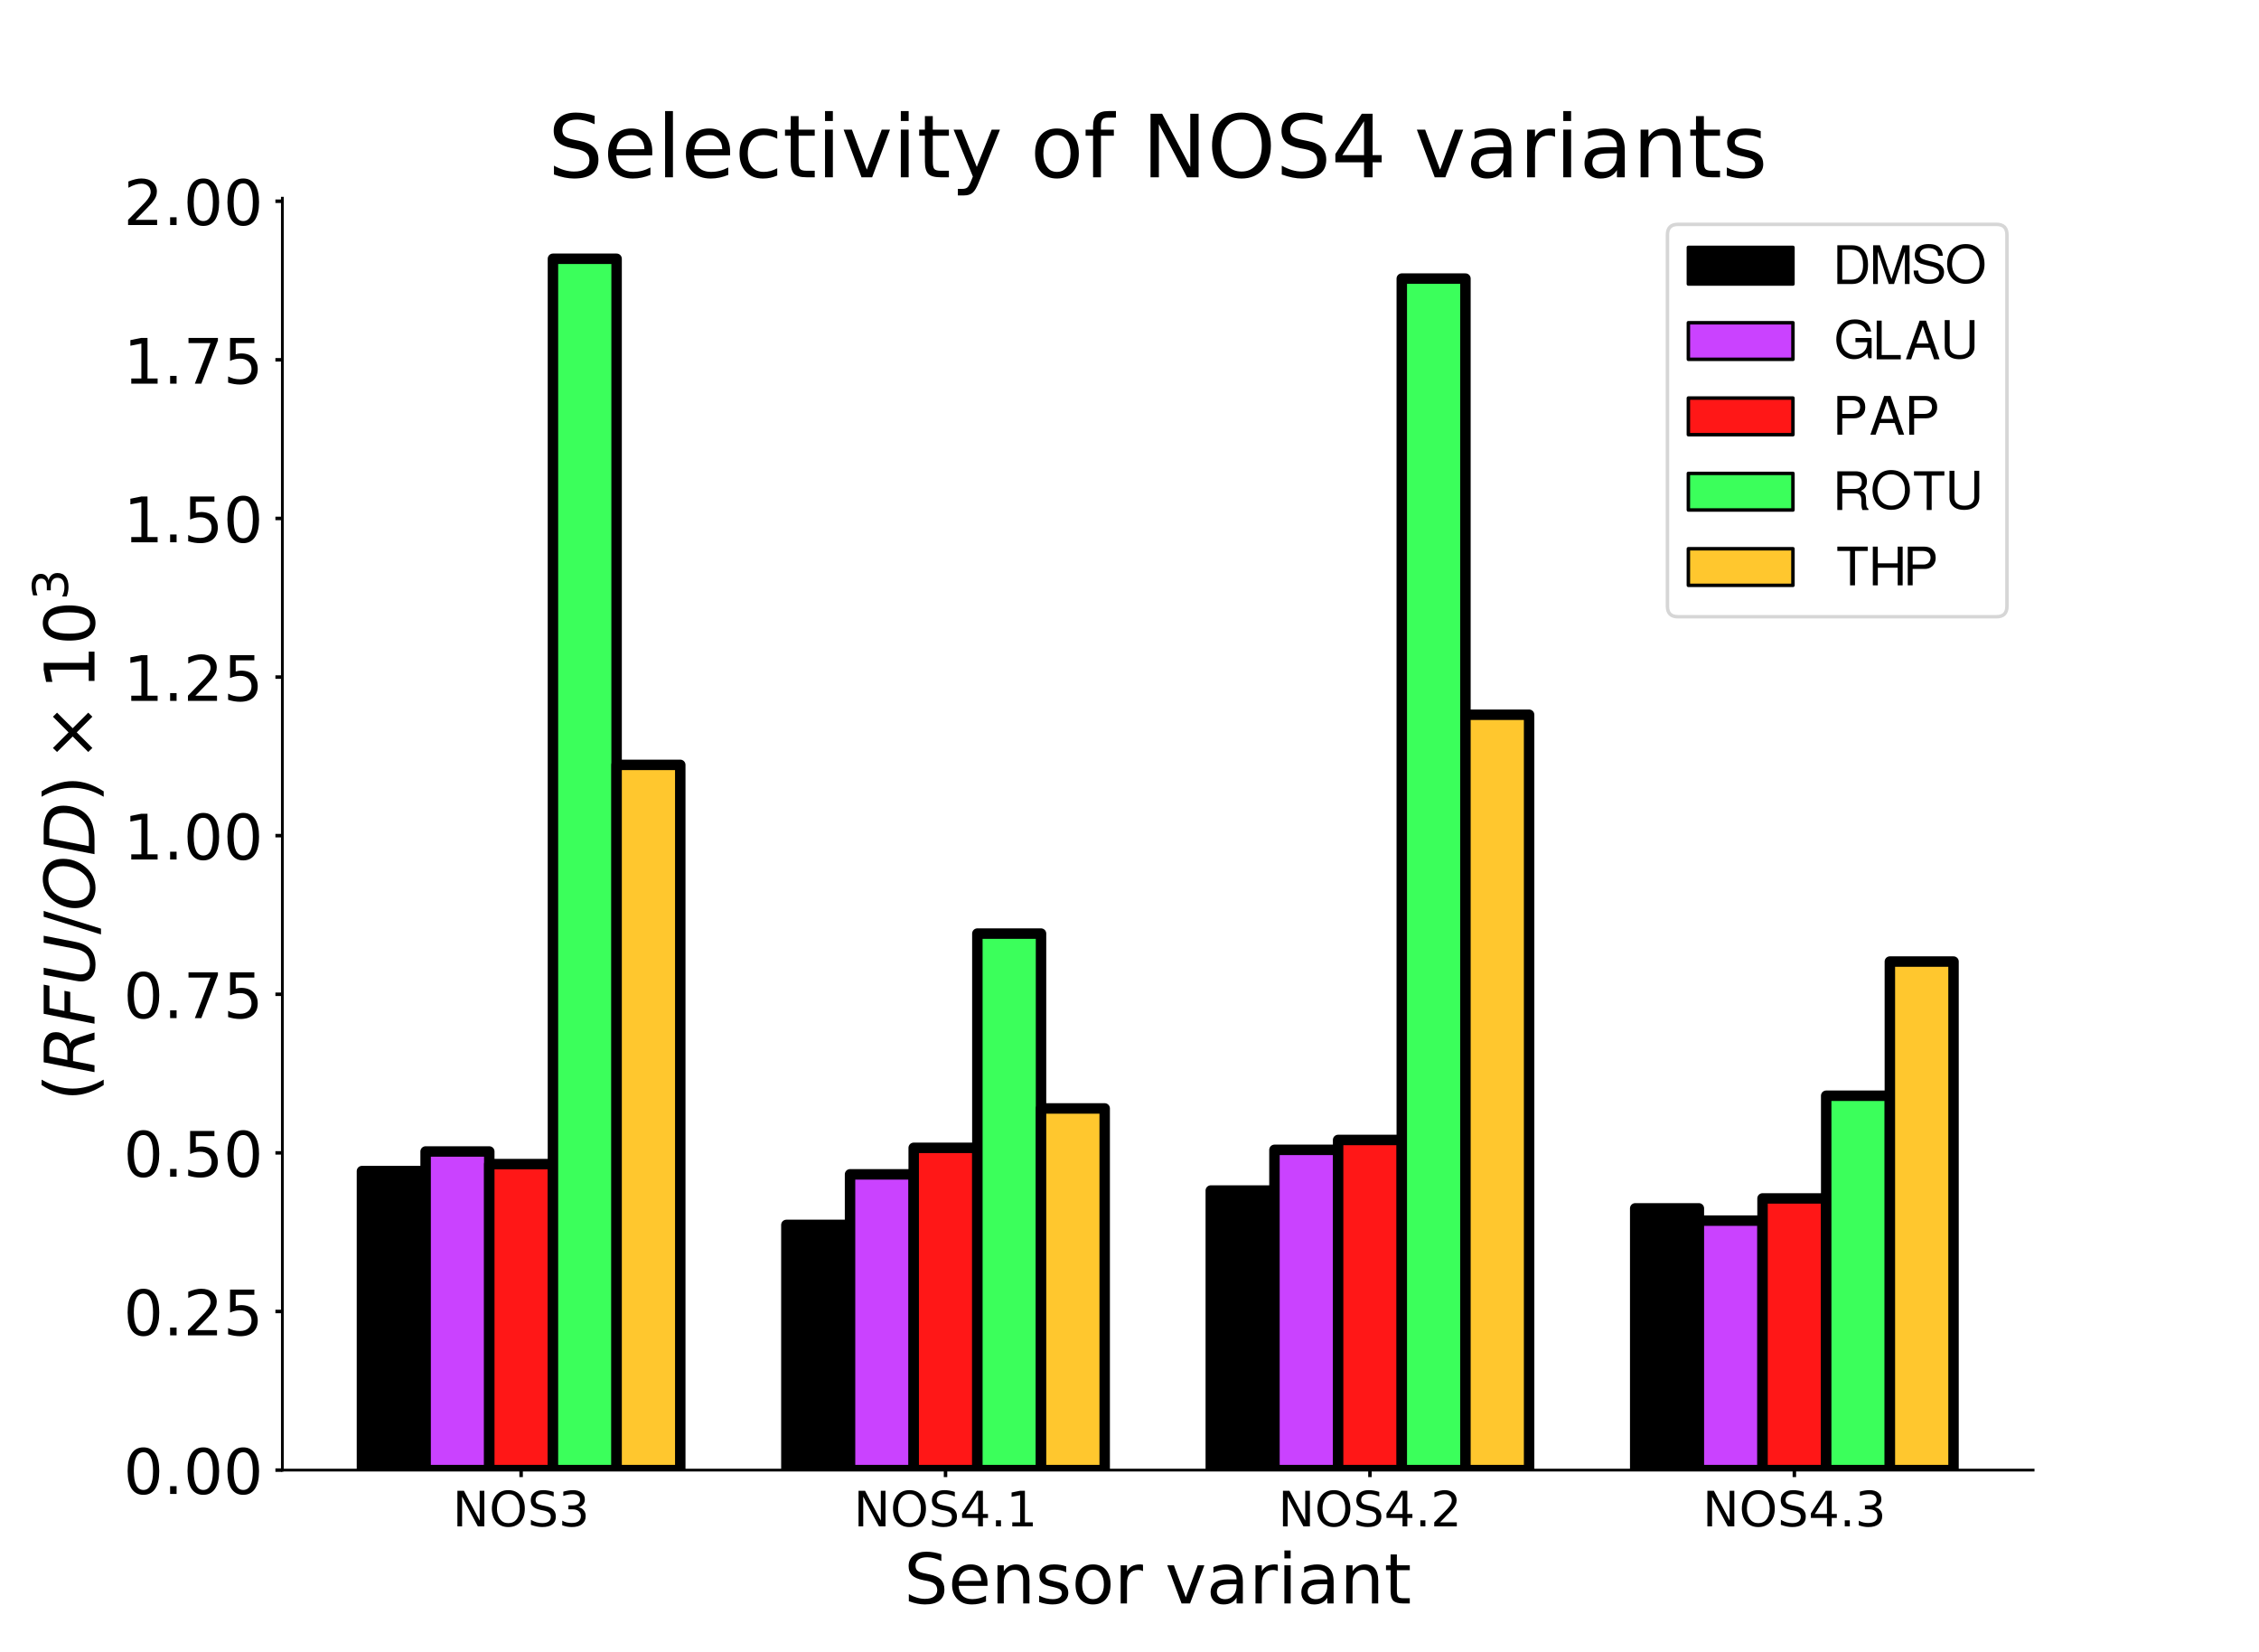 <?xml version="1.0" encoding="utf-8" standalone="no"?>
<!DOCTYPE svg PUBLIC "-//W3C//DTD SVG 1.1//EN"
  "http://www.w3.org/Graphics/SVG/1.1/DTD/svg11.dtd">
<!-- Created with matplotlib (https://matplotlib.org/) -->
<svg height="473.76pt" version="1.1" viewBox="0 0 648 473.76" width="648pt" xmlns="http://www.w3.org/2000/svg" xmlns:xlink="http://www.w3.org/1999/xlink">
 <defs>
  <style type="text/css">
*{stroke-linecap:butt;stroke-linejoin:round;}
  </style>
 </defs>
 <g id="figure_1">
  <g id="patch_1">
   <path d="M 0 473.76 
L 648 473.76 
L 648 0 
L 0 0 
z
" style="fill:#ffffff;"/>
  </g>
  <g id="axes_1">
   <g id="patch_2">
    <path d="M 81 421.646 
L 583.2 421.646 
L 583.2 56.851 
L 81 56.851 
z
" style="fill:#ffffff;"/>
   </g>
   <g id="patch_3">
    <path clip-path="url(#p7db2f93c05)" d="M 103.827 421.646 
L 122.089 421.646 
L 122.089 335.885 
L 103.827 335.885 
z
" style="stroke:#000000;stroke-linejoin:miter;stroke-width:3;"/>
   </g>
   <g id="patch_4">
    <path clip-path="url(#p7db2f93c05)" d="M 225.573 421.646 
L 243.835 421.646 
L 243.835 351.324 
L 225.573 351.324 
z
" style="stroke:#000000;stroke-linejoin:miter;stroke-width:3;"/>
   </g>
   <g id="patch_5">
    <path clip-path="url(#p7db2f93c05)" d="M 347.318 421.646 
L 365.58 421.646 
L 365.58 341.464 
L 347.318 341.464 
z
" style="stroke:#000000;stroke-linejoin:miter;stroke-width:3;"/>
   </g>
   <g id="patch_6">
    <path clip-path="url(#p7db2f93c05)" d="M 469.064 421.646 
L 487.325 421.646 
L 487.325 346.576 
L 469.064 346.576 
z
" style="stroke:#000000;stroke-linejoin:miter;stroke-width:3;"/>
   </g>
   <g id="patch_7">
    <path clip-path="url(#p7db2f93c05)" d="M 122.089 421.646 
L 140.351 421.646 
L 140.351 330.263 
L 122.089 330.263 
z
" style="fill:#ca42ff;stroke:#000000;stroke-linejoin:miter;stroke-width:3;"/>
   </g>
   <g id="patch_8">
    <path clip-path="url(#p7db2f93c05)" d="M 243.835 421.646 
L 262.096 421.646 
L 262.096 336.817 
L 243.835 336.817 
z
" style="fill:#ca42ff;stroke:#000000;stroke-linejoin:miter;stroke-width:3;"/>
   </g>
   <g id="patch_9">
    <path clip-path="url(#p7db2f93c05)" d="M 365.58 421.646 
L 383.842 421.646 
L 383.842 329.793 
L 365.58 329.793 
z
" style="fill:#ca42ff;stroke:#000000;stroke-linejoin:miter;stroke-width:3;"/>
   </g>
   <g id="patch_10">
    <path clip-path="url(#p7db2f93c05)" d="M 487.325 421.646 
L 505.587 421.646 
L 505.587 350.091 
L 487.325 350.091 
z
" style="fill:#ca42ff;stroke:#000000;stroke-linejoin:miter;stroke-width:3;"/>
   </g>
   <g id="patch_11">
    <path clip-path="url(#p7db2f93c05)" d="M 140.351 421.646 
L 158.613 421.646 
L 158.613 333.874 
L 140.351 333.874 
z
" style="fill:#ff1717;stroke:#000000;stroke-linejoin:miter;stroke-width:3;"/>
   </g>
   <g id="patch_12">
    <path clip-path="url(#p7db2f93c05)" d="M 262.096 421.646 
L 280.358 421.646 
L 280.358 329.216 
L 262.096 329.216 
z
" style="fill:#ff1717;stroke:#000000;stroke-linejoin:miter;stroke-width:3;"/>
   </g>
   <g id="patch_13">
    <path clip-path="url(#p7db2f93c05)" d="M 383.842 421.646 
L 402.104 421.646 
L 402.104 326.958 
L 383.842 326.958 
z
" style="fill:#ff1717;stroke:#000000;stroke-linejoin:miter;stroke-width:3;"/>
   </g>
   <g id="patch_14">
    <path clip-path="url(#p7db2f93c05)" d="M 505.587 421.646 
L 523.849 421.646 
L 523.849 343.726 
L 505.587 343.726 
z
" style="fill:#ff1717;stroke:#000000;stroke-linejoin:miter;stroke-width:3;"/>
   </g>
   <g id="patch_15">
    <path clip-path="url(#p7db2f93c05)" d="M 158.613 421.646 
L 176.875 421.646 
L 176.875 74.222 
L 158.613 74.222 
z
" style="fill:#3bff5b;stroke:#000000;stroke-linejoin:miter;stroke-width:3;"/>
   </g>
   <g id="patch_16">
    <path clip-path="url(#p7db2f93c05)" d="M 280.358 421.646 
L 298.62 421.646 
L 298.62 267.767 
L 280.358 267.767 
z
" style="fill:#3bff5b;stroke:#000000;stroke-linejoin:miter;stroke-width:3;"/>
   </g>
   <g id="patch_17">
    <path clip-path="url(#p7db2f93c05)" d="M 402.104 421.646 
L 420.365 421.646 
L 420.365 79.903 
L 402.104 79.903 
z
" style="fill:#3bff5b;stroke:#000000;stroke-linejoin:miter;stroke-width:3;"/>
   </g>
   <g id="patch_18">
    <path clip-path="url(#p7db2f93c05)" d="M 523.849 421.646 
L 542.111 421.646 
L 542.111 314.275 
L 523.849 314.275 
z
" style="fill:#3bff5b;stroke:#000000;stroke-linejoin:miter;stroke-width:3;"/>
   </g>
   <g id="patch_19">
    <path clip-path="url(#p7db2f93c05)" d="M 176.875 421.646 
L 195.136 421.646 
L 195.136 219.377 
L 176.875 219.377 
z
" style="fill:#ffc72e;stroke:#000000;stroke-linejoin:miter;stroke-width:3;"/>
   </g>
   <g id="patch_20">
    <path clip-path="url(#p7db2f93c05)" d="M 298.62 421.646 
L 316.882 421.646 
L 316.882 317.914 
L 298.62 317.914 
z
" style="fill:#ffc72e;stroke:#000000;stroke-linejoin:miter;stroke-width:3;"/>
   </g>
   <g id="patch_21">
    <path clip-path="url(#p7db2f93c05)" d="M 420.365 421.646 
L 438.627 421.646 
L 438.627 205.001 
L 420.365 205.001 
z
" style="fill:#ffc72e;stroke:#000000;stroke-linejoin:miter;stroke-width:3;"/>
   </g>
   <g id="patch_22">
    <path clip-path="url(#p7db2f93c05)" d="M 542.111 421.646 
L 560.373 421.646 
L 560.373 275.792 
L 542.111 275.792 
z
" style="fill:#ffc72e;stroke:#000000;stroke-linejoin:miter;stroke-width:3;"/>
   </g>
   <g id="LineCollection_1">
    <path clip-path="url(#p7db2f93c05)" d="M 112.958 335.885 
L 112.958 335.885 
" style="fill:none;stroke:#000000;stroke-width:2;"/>
    <path clip-path="url(#p7db2f93c05)" d="M 234.704 351.324 
L 234.704 351.324 
" style="fill:none;stroke:#000000;stroke-width:2;"/>
    <path clip-path="url(#p7db2f93c05)" d="M 356.449 341.464 
L 356.449 341.464 
" style="fill:none;stroke:#000000;stroke-width:2;"/>
    <path clip-path="url(#p7db2f93c05)" d="M 478.195 346.576 
L 478.195 346.576 
" style="fill:none;stroke:#000000;stroke-width:2;"/>
   </g>
   <g id="LineCollection_2">
    <path clip-path="url(#p7db2f93c05)" d="M 131.22 330.263 
L 131.22 330.263 
" style="fill:none;stroke:#000000;stroke-width:2;"/>
    <path clip-path="url(#p7db2f93c05)" d="M 252.965 336.817 
L 252.965 336.817 
" style="fill:none;stroke:#000000;stroke-width:2;"/>
    <path clip-path="url(#p7db2f93c05)" d="M 374.711 329.793 
L 374.711 329.793 
" style="fill:none;stroke:#000000;stroke-width:2;"/>
    <path clip-path="url(#p7db2f93c05)" d="M 496.456 350.091 
L 496.456 350.091 
" style="fill:none;stroke:#000000;stroke-width:2;"/>
   </g>
   <g id="LineCollection_3">
    <path clip-path="url(#p7db2f93c05)" d="M 149.482 333.874 
L 149.482 333.874 
" style="fill:none;stroke:#000000;stroke-width:2;"/>
    <path clip-path="url(#p7db2f93c05)" d="M 271.227 329.216 
L 271.227 329.216 
" style="fill:none;stroke:#000000;stroke-width:2;"/>
    <path clip-path="url(#p7db2f93c05)" d="M 392.973 326.958 
L 392.973 326.958 
" style="fill:none;stroke:#000000;stroke-width:2;"/>
    <path clip-path="url(#p7db2f93c05)" d="M 514.718 343.726 
L 514.718 343.726 
" style="fill:none;stroke:#000000;stroke-width:2;"/>
   </g>
   <g id="LineCollection_4">
    <path clip-path="url(#p7db2f93c05)" d="M 167.744 74.222 
L 167.744 74.222 
" style="fill:none;stroke:#000000;stroke-width:2;"/>
    <path clip-path="url(#p7db2f93c05)" d="M 289.489 267.767 
L 289.489 267.767 
" style="fill:none;stroke:#000000;stroke-width:2;"/>
    <path clip-path="url(#p7db2f93c05)" d="M 411.235 79.903 
L 411.235 79.903 
" style="fill:none;stroke:#000000;stroke-width:2;"/>
    <path clip-path="url(#p7db2f93c05)" d="M 532.98 314.275 
L 532.98 314.275 
" style="fill:none;stroke:#000000;stroke-width:2;"/>
   </g>
   <g id="LineCollection_5">
    <path clip-path="url(#p7db2f93c05)" d="M 186.005 219.377 
L 186.005 219.377 
" style="fill:none;stroke:#000000;stroke-width:2;"/>
    <path clip-path="url(#p7db2f93c05)" d="M 307.751 317.914 
L 307.751 317.914 
" style="fill:none;stroke:#000000;stroke-width:2;"/>
    <path clip-path="url(#p7db2f93c05)" d="M 429.496 205.001 
L 429.496 205.001 
" style="fill:none;stroke:#000000;stroke-width:2;"/>
    <path clip-path="url(#p7db2f93c05)" d="M 551.242 275.792 
L 551.242 275.792 
" style="fill:none;stroke:#000000;stroke-width:2;"/>
   </g>
   <g id="line2d_1">
    <defs>
     <path d="M 5 0 
L -5 -0 
" id="mdf34b1d880" style="stroke:#000000;stroke-width:2;"/>
    </defs>
    <g clip-path="url(#p7db2f93c05)">
     <use style="stroke:#000000;stroke-width:2;" x="112.958" xlink:href="#mdf34b1d880" y="335.885"/>
     <use style="stroke:#000000;stroke-width:2;" x="234.704" xlink:href="#mdf34b1d880" y="351.324"/>
     <use style="stroke:#000000;stroke-width:2;" x="356.449" xlink:href="#mdf34b1d880" y="341.464"/>
     <use style="stroke:#000000;stroke-width:2;" x="478.195" xlink:href="#mdf34b1d880" y="346.576"/>
    </g>
   </g>
   <g id="line2d_2">
    <g clip-path="url(#p7db2f93c05)">
     <use style="stroke:#000000;stroke-width:2;" x="112.958" xlink:href="#mdf34b1d880" y="335.885"/>
     <use style="stroke:#000000;stroke-width:2;" x="234.704" xlink:href="#mdf34b1d880" y="351.324"/>
     <use style="stroke:#000000;stroke-width:2;" x="356.449" xlink:href="#mdf34b1d880" y="341.464"/>
     <use style="stroke:#000000;stroke-width:2;" x="478.195" xlink:href="#mdf34b1d880" y="346.576"/>
    </g>
   </g>
   <g id="line2d_3">
    <g clip-path="url(#p7db2f93c05)">
     <use style="stroke:#000000;stroke-width:2;" x="131.22" xlink:href="#mdf34b1d880" y="330.263"/>
     <use style="stroke:#000000;stroke-width:2;" x="252.965" xlink:href="#mdf34b1d880" y="336.817"/>
     <use style="stroke:#000000;stroke-width:2;" x="374.711" xlink:href="#mdf34b1d880" y="329.793"/>
     <use style="stroke:#000000;stroke-width:2;" x="496.456" xlink:href="#mdf34b1d880" y="350.091"/>
    </g>
   </g>
   <g id="line2d_4">
    <g clip-path="url(#p7db2f93c05)">
     <use style="stroke:#000000;stroke-width:2;" x="131.22" xlink:href="#mdf34b1d880" y="330.263"/>
     <use style="stroke:#000000;stroke-width:2;" x="252.965" xlink:href="#mdf34b1d880" y="336.817"/>
     <use style="stroke:#000000;stroke-width:2;" x="374.711" xlink:href="#mdf34b1d880" y="329.793"/>
     <use style="stroke:#000000;stroke-width:2;" x="496.456" xlink:href="#mdf34b1d880" y="350.091"/>
    </g>
   </g>
   <g id="line2d_5">
    <g clip-path="url(#p7db2f93c05)">
     <use style="stroke:#000000;stroke-width:2;" x="149.482" xlink:href="#mdf34b1d880" y="333.874"/>
     <use style="stroke:#000000;stroke-width:2;" x="271.227" xlink:href="#mdf34b1d880" y="329.216"/>
     <use style="stroke:#000000;stroke-width:2;" x="392.973" xlink:href="#mdf34b1d880" y="326.958"/>
     <use style="stroke:#000000;stroke-width:2;" x="514.718" xlink:href="#mdf34b1d880" y="343.726"/>
    </g>
   </g>
   <g id="line2d_6">
    <g clip-path="url(#p7db2f93c05)">
     <use style="stroke:#000000;stroke-width:2;" x="149.482" xlink:href="#mdf34b1d880" y="333.874"/>
     <use style="stroke:#000000;stroke-width:2;" x="271.227" xlink:href="#mdf34b1d880" y="329.216"/>
     <use style="stroke:#000000;stroke-width:2;" x="392.973" xlink:href="#mdf34b1d880" y="326.958"/>
     <use style="stroke:#000000;stroke-width:2;" x="514.718" xlink:href="#mdf34b1d880" y="343.726"/>
    </g>
   </g>
   <g id="line2d_7">
    <g clip-path="url(#p7db2f93c05)">
     <use style="stroke:#000000;stroke-width:2;" x="167.744" xlink:href="#mdf34b1d880" y="74.222"/>
     <use style="stroke:#000000;stroke-width:2;" x="289.489" xlink:href="#mdf34b1d880" y="267.767"/>
     <use style="stroke:#000000;stroke-width:2;" x="411.235" xlink:href="#mdf34b1d880" y="79.903"/>
     <use style="stroke:#000000;stroke-width:2;" x="532.98" xlink:href="#mdf34b1d880" y="314.275"/>
    </g>
   </g>
   <g id="line2d_8">
    <g clip-path="url(#p7db2f93c05)">
     <use style="stroke:#000000;stroke-width:2;" x="167.744" xlink:href="#mdf34b1d880" y="74.222"/>
     <use style="stroke:#000000;stroke-width:2;" x="289.489" xlink:href="#mdf34b1d880" y="267.767"/>
     <use style="stroke:#000000;stroke-width:2;" x="411.235" xlink:href="#mdf34b1d880" y="79.903"/>
     <use style="stroke:#000000;stroke-width:2;" x="532.98" xlink:href="#mdf34b1d880" y="314.275"/>
    </g>
   </g>
   <g id="line2d_9">
    <g clip-path="url(#p7db2f93c05)">
     <use style="stroke:#000000;stroke-width:2;" x="186.005" xlink:href="#mdf34b1d880" y="219.377"/>
     <use style="stroke:#000000;stroke-width:2;" x="307.751" xlink:href="#mdf34b1d880" y="317.914"/>
     <use style="stroke:#000000;stroke-width:2;" x="429.496" xlink:href="#mdf34b1d880" y="205.001"/>
     <use style="stroke:#000000;stroke-width:2;" x="551.242" xlink:href="#mdf34b1d880" y="275.792"/>
    </g>
   </g>
   <g id="line2d_10">
    <g clip-path="url(#p7db2f93c05)">
     <use style="stroke:#000000;stroke-width:2;" x="186.005" xlink:href="#mdf34b1d880" y="219.377"/>
     <use style="stroke:#000000;stroke-width:2;" x="307.751" xlink:href="#mdf34b1d880" y="317.914"/>
     <use style="stroke:#000000;stroke-width:2;" x="429.496" xlink:href="#mdf34b1d880" y="205.001"/>
     <use style="stroke:#000000;stroke-width:2;" x="551.242" xlink:href="#mdf34b1d880" y="275.792"/>
    </g>
   </g>
   <g id="matplotlib.axis_1">
    <g id="xtick_1">
     <g id="line2d_11">
      <defs>
       <path d="M 0 0 
L 0 2 
" id="m00397fe01a" style="stroke:#000000;"/>
      </defs>
      <g>
       <use style="stroke:#000000;" x="149.482" xlink:href="#m00397fe01a" y="421.646"/>
      </g>
     </g>
     <g id="text_1">
      <!-- NOS3 -->
      <defs>
       <path d="M 9.812 72.906 
L 23.094 72.906 
L 55.422 11.922 
L 55.422 72.906 
L 64.984 72.906 
L 64.984 0 
L 51.703 0 
L 19.391 60.984 
L 19.391 0 
L 9.812 0 
z
" id="DejaVuSans-78"/>
       <path d="M 39.406 66.219 
Q 28.656 66.219 22.328 58.203 
Q 16.016 50.203 16.016 36.375 
Q 16.016 22.609 22.328 14.594 
Q 28.656 6.594 39.406 6.594 
Q 50.141 6.594 56.422 14.594 
Q 62.703 22.609 62.703 36.375 
Q 62.703 50.203 56.422 58.203 
Q 50.141 66.219 39.406 66.219 
z
M 39.406 74.219 
Q 54.734 74.219 63.906 63.938 
Q 73.094 53.656 73.094 36.375 
Q 73.094 19.141 63.906 8.859 
Q 54.734 -1.422 39.406 -1.422 
Q 24.031 -1.422 14.812 8.828 
Q 5.609 19.094 5.609 36.375 
Q 5.609 53.656 14.812 63.938 
Q 24.031 74.219 39.406 74.219 
z
" id="DejaVuSans-79"/>
       <path d="M 53.516 70.516 
L 53.516 60.891 
Q 47.906 63.578 42.922 64.891 
Q 37.938 66.219 33.297 66.219 
Q 25.25 66.219 20.875 63.094 
Q 16.5 59.969 16.5 54.203 
Q 16.5 49.359 19.406 46.891 
Q 22.312 44.438 30.422 42.922 
L 36.375 41.703 
Q 47.406 39.594 52.656 34.297 
Q 57.906 29 57.906 20.125 
Q 57.906 9.516 50.797 4.047 
Q 43.703 -1.422 29.984 -1.422 
Q 24.812 -1.422 18.969 -0.25 
Q 13.141 0.922 6.891 3.219 
L 6.891 13.375 
Q 12.891 10.016 18.656 8.297 
Q 24.422 6.594 29.984 6.594 
Q 38.422 6.594 43.016 9.906 
Q 47.609 13.234 47.609 19.391 
Q 47.609 24.75 44.312 27.781 
Q 41.016 30.812 33.5 32.328 
L 27.484 33.5 
Q 16.453 35.688 11.516 40.375 
Q 6.594 45.062 6.594 53.422 
Q 6.594 63.094 13.406 68.656 
Q 20.219 74.219 32.172 74.219 
Q 37.312 74.219 42.625 73.281 
Q 47.953 72.359 53.516 70.516 
z
" id="DejaVuSans-83"/>
       <path d="M 40.578 39.312 
Q 47.656 37.797 51.625 33 
Q 55.609 28.219 55.609 21.188 
Q 55.609 10.406 48.188 4.484 
Q 40.766 -1.422 27.094 -1.422 
Q 22.516 -1.422 17.656 -0.516 
Q 12.797 0.391 7.625 2.203 
L 7.625 11.719 
Q 11.719 9.328 16.594 8.109 
Q 21.484 6.891 26.812 6.891 
Q 36.078 6.891 40.938 10.547 
Q 45.797 14.203 45.797 21.188 
Q 45.797 27.641 41.281 31.266 
Q 36.766 34.906 28.719 34.906 
L 20.219 34.906 
L 20.219 43.016 
L 29.109 43.016 
Q 36.375 43.016 40.234 45.922 
Q 44.094 48.828 44.094 54.297 
Q 44.094 59.906 40.109 62.906 
Q 36.141 65.922 28.719 65.922 
Q 24.656 65.922 20.016 65.031 
Q 15.375 64.156 9.812 62.312 
L 9.812 71.094 
Q 15.438 72.656 20.344 73.438 
Q 25.25 74.219 29.594 74.219 
Q 40.828 74.219 47.359 69.109 
Q 53.906 64.016 53.906 55.328 
Q 53.906 49.266 50.438 45.094 
Q 46.969 40.922 40.578 39.312 
z
" id="DejaVuSans-51"/>
      </defs>
      <g transform="translate(129.837 437.784)scale(0.14 -0.14)">
       <use xlink:href="#DejaVuSans-78"/>
       <use x="74.805" xlink:href="#DejaVuSans-79"/>
       <use x="153.516" xlink:href="#DejaVuSans-83"/>
       <use x="216.992" xlink:href="#DejaVuSans-51"/>
      </g>
     </g>
    </g>
    <g id="xtick_2">
     <g id="line2d_12">
      <g>
       <use style="stroke:#000000;" x="271.227" xlink:href="#m00397fe01a" y="421.646"/>
      </g>
     </g>
     <g id="text_2">
      <!-- NOS4.1 -->
      <defs>
       <path d="M 37.797 64.312 
L 12.891 25.391 
L 37.797 25.391 
z
M 35.203 72.906 
L 47.609 72.906 
L 47.609 25.391 
L 58.016 25.391 
L 58.016 17.188 
L 47.609 17.188 
L 47.609 0 
L 37.797 0 
L 37.797 17.188 
L 4.891 17.188 
L 4.891 26.703 
z
" id="DejaVuSans-52"/>
       <path d="M 10.688 12.406 
L 21 12.406 
L 21 0 
L 10.688 0 
z
" id="DejaVuSans-46"/>
       <path d="M 12.406 8.297 
L 28.516 8.297 
L 28.516 63.922 
L 10.984 60.406 
L 10.984 69.391 
L 28.422 72.906 
L 38.281 72.906 
L 38.281 8.297 
L 54.391 8.297 
L 54.391 0 
L 12.406 0 
z
" id="DejaVuSans-49"/>
      </defs>
      <g transform="translate(244.904 437.784)scale(0.14 -0.14)">
       <use xlink:href="#DejaVuSans-78"/>
       <use x="74.805" xlink:href="#DejaVuSans-79"/>
       <use x="153.516" xlink:href="#DejaVuSans-83"/>
       <use x="216.992" xlink:href="#DejaVuSans-52"/>
       <use x="280.615" xlink:href="#DejaVuSans-46"/>
       <use x="312.402" xlink:href="#DejaVuSans-49"/>
      </g>
     </g>
    </g>
    <g id="xtick_3">
     <g id="line2d_13">
      <g>
       <use style="stroke:#000000;" x="392.973" xlink:href="#m00397fe01a" y="421.646"/>
      </g>
     </g>
     <g id="text_3">
      <!-- NOS4.2 -->
      <defs>
       <path d="M 19.188 8.297 
L 53.609 8.297 
L 53.609 0 
L 7.328 0 
L 7.328 8.297 
Q 12.938 14.109 22.625 23.891 
Q 32.328 33.688 34.812 36.531 
Q 39.547 41.844 41.422 45.531 
Q 43.312 49.219 43.312 52.781 
Q 43.312 58.594 39.234 62.25 
Q 35.156 65.922 28.609 65.922 
Q 23.969 65.922 18.812 64.312 
Q 13.672 62.703 7.812 59.422 
L 7.812 69.391 
Q 13.766 71.781 18.938 73 
Q 24.125 74.219 28.422 74.219 
Q 39.75 74.219 46.484 68.547 
Q 53.219 62.891 53.219 53.422 
Q 53.219 48.922 51.531 44.891 
Q 49.859 40.875 45.406 35.406 
Q 44.188 33.984 37.641 27.219 
Q 31.109 20.453 19.188 8.297 
z
" id="DejaVuSans-50"/>
      </defs>
      <g transform="translate(366.649 437.784)scale(0.14 -0.14)">
       <use xlink:href="#DejaVuSans-78"/>
       <use x="74.805" xlink:href="#DejaVuSans-79"/>
       <use x="153.516" xlink:href="#DejaVuSans-83"/>
       <use x="216.992" xlink:href="#DejaVuSans-52"/>
       <use x="280.615" xlink:href="#DejaVuSans-46"/>
       <use x="312.402" xlink:href="#DejaVuSans-50"/>
      </g>
     </g>
    </g>
    <g id="xtick_4">
     <g id="line2d_14">
      <g>
       <use style="stroke:#000000;" x="514.718" xlink:href="#m00397fe01a" y="421.646"/>
      </g>
     </g>
     <g id="text_4">
      <!-- NOS4.3 -->
      <g transform="translate(488.395 437.784)scale(0.14 -0.14)">
       <use xlink:href="#DejaVuSans-78"/>
       <use x="74.805" xlink:href="#DejaVuSans-79"/>
       <use x="153.516" xlink:href="#DejaVuSans-83"/>
       <use x="216.992" xlink:href="#DejaVuSans-52"/>
       <use x="280.615" xlink:href="#DejaVuSans-46"/>
       <use x="312.402" xlink:href="#DejaVuSans-51"/>
      </g>
     </g>
    </g>
    <g id="text_5">
     <!-- Sensor variant -->
     <defs>
      <path d="M 56.203 29.594 
L 56.203 25.203 
L 14.891 25.203 
Q 15.484 15.922 20.484 11.062 
Q 25.484 6.203 34.422 6.203 
Q 39.594 6.203 44.453 7.469 
Q 49.312 8.734 54.109 11.281 
L 54.109 2.781 
Q 49.266 0.734 44.188 -0.344 
Q 39.109 -1.422 33.891 -1.422 
Q 20.797 -1.422 13.156 6.188 
Q 5.516 13.812 5.516 26.812 
Q 5.516 40.234 12.766 48.109 
Q 20.016 56 32.328 56 
Q 43.359 56 49.781 48.891 
Q 56.203 41.797 56.203 29.594 
z
M 47.219 32.234 
Q 47.125 39.594 43.094 43.984 
Q 39.062 48.391 32.422 48.391 
Q 24.906 48.391 20.391 44.141 
Q 15.875 39.891 15.188 32.172 
z
" id="DejaVuSans-101"/>
      <path d="M 54.891 33.016 
L 54.891 0 
L 45.906 0 
L 45.906 32.719 
Q 45.906 40.484 42.875 44.328 
Q 39.844 48.188 33.797 48.188 
Q 26.516 48.188 22.312 43.547 
Q 18.109 38.922 18.109 30.906 
L 18.109 0 
L 9.078 0 
L 9.078 54.688 
L 18.109 54.688 
L 18.109 46.188 
Q 21.344 51.125 25.703 53.562 
Q 30.078 56 35.797 56 
Q 45.219 56 50.047 50.172 
Q 54.891 44.344 54.891 33.016 
z
" id="DejaVuSans-110"/>
      <path d="M 44.281 53.078 
L 44.281 44.578 
Q 40.484 46.531 36.375 47.5 
Q 32.281 48.484 27.875 48.484 
Q 21.188 48.484 17.844 46.438 
Q 14.5 44.391 14.5 40.281 
Q 14.5 37.156 16.891 35.375 
Q 19.281 33.594 26.516 31.984 
L 29.594 31.297 
Q 39.156 29.25 43.188 25.516 
Q 47.219 21.781 47.219 15.094 
Q 47.219 7.469 41.188 3.016 
Q 35.156 -1.422 24.609 -1.422 
Q 20.219 -1.422 15.453 -0.562 
Q 10.688 0.297 5.422 2 
L 5.422 11.281 
Q 10.406 8.688 15.234 7.391 
Q 20.062 6.109 24.812 6.109 
Q 31.156 6.109 34.562 8.281 
Q 37.984 10.453 37.984 14.406 
Q 37.984 18.062 35.516 20.016 
Q 33.062 21.969 24.703 23.781 
L 21.578 24.516 
Q 13.234 26.266 9.516 29.906 
Q 5.812 33.547 5.812 39.891 
Q 5.812 47.609 11.281 51.797 
Q 16.75 56 26.812 56 
Q 31.781 56 36.172 55.266 
Q 40.578 54.547 44.281 53.078 
z
" id="DejaVuSans-115"/>
      <path d="M 30.609 48.391 
Q 23.391 48.391 19.188 42.75 
Q 14.984 37.109 14.984 27.297 
Q 14.984 17.484 19.156 11.844 
Q 23.344 6.203 30.609 6.203 
Q 37.797 6.203 41.984 11.859 
Q 46.188 17.531 46.188 27.297 
Q 46.188 37.016 41.984 42.703 
Q 37.797 48.391 30.609 48.391 
z
M 30.609 56 
Q 42.328 56 49.016 48.375 
Q 55.719 40.766 55.719 27.297 
Q 55.719 13.875 49.016 6.219 
Q 42.328 -1.422 30.609 -1.422 
Q 18.844 -1.422 12.172 6.219 
Q 5.516 13.875 5.516 27.297 
Q 5.516 40.766 12.172 48.375 
Q 18.844 56 30.609 56 
z
" id="DejaVuSans-111"/>
      <path d="M 41.109 46.297 
Q 39.594 47.172 37.812 47.578 
Q 36.031 48 33.891 48 
Q 26.266 48 22.188 43.047 
Q 18.109 38.094 18.109 28.812 
L 18.109 0 
L 9.078 0 
L 9.078 54.688 
L 18.109 54.688 
L 18.109 46.188 
Q 20.953 51.172 25.484 53.578 
Q 30.031 56 36.531 56 
Q 37.453 56 38.578 55.875 
Q 39.703 55.766 41.062 55.516 
z
" id="DejaVuSans-114"/>
      <path id="DejaVuSans-32"/>
      <path d="M 2.984 54.688 
L 12.5 54.688 
L 29.594 8.797 
L 46.688 54.688 
L 56.203 54.688 
L 35.688 0 
L 23.484 0 
z
" id="DejaVuSans-118"/>
      <path d="M 34.281 27.484 
Q 23.391 27.484 19.188 25 
Q 14.984 22.516 14.984 16.5 
Q 14.984 11.719 18.141 8.906 
Q 21.297 6.109 26.703 6.109 
Q 34.188 6.109 38.703 11.406 
Q 43.219 16.703 43.219 25.484 
L 43.219 27.484 
z
M 52.203 31.203 
L 52.203 0 
L 43.219 0 
L 43.219 8.297 
Q 40.141 3.328 35.547 0.953 
Q 30.953 -1.422 24.312 -1.422 
Q 15.922 -1.422 10.953 3.297 
Q 6 8.016 6 15.922 
Q 6 25.141 12.172 29.828 
Q 18.359 34.516 30.609 34.516 
L 43.219 34.516 
L 43.219 35.406 
Q 43.219 41.609 39.141 45 
Q 35.062 48.391 27.688 48.391 
Q 23 48.391 18.547 47.266 
Q 14.109 46.141 10.016 43.891 
L 10.016 52.203 
Q 14.938 54.109 19.578 55.047 
Q 24.219 56 28.609 56 
Q 40.484 56 46.344 49.844 
Q 52.203 43.703 52.203 31.203 
z
" id="DejaVuSans-97"/>
      <path d="M 9.422 54.688 
L 18.406 54.688 
L 18.406 0 
L 9.422 0 
z
M 9.422 75.984 
L 18.406 75.984 
L 18.406 64.594 
L 9.422 64.594 
z
" id="DejaVuSans-105"/>
      <path d="M 18.312 70.219 
L 18.312 54.688 
L 36.812 54.688 
L 36.812 47.703 
L 18.312 47.703 
L 18.312 18.016 
Q 18.312 11.328 20.141 9.422 
Q 21.969 7.516 27.594 7.516 
L 36.812 7.516 
L 36.812 0 
L 27.594 0 
Q 17.188 0 13.234 3.875 
Q 9.281 7.766 9.281 18.016 
L 9.281 47.703 
L 2.688 47.703 
L 2.688 54.688 
L 9.281 54.688 
L 9.281 70.219 
z
" id="DejaVuSans-116"/>
     </defs>
     <g transform="translate(259.322 459.893)scale(0.2 -0.2)">
      <use xlink:href="#DejaVuSans-83"/>
      <use x="63.477" xlink:href="#DejaVuSans-101"/>
      <use x="125" xlink:href="#DejaVuSans-110"/>
      <use x="188.379" xlink:href="#DejaVuSans-115"/>
      <use x="240.479" xlink:href="#DejaVuSans-111"/>
      <use x="301.66" xlink:href="#DejaVuSans-114"/>
      <use x="342.773" xlink:href="#DejaVuSans-32"/>
      <use x="374.561" xlink:href="#DejaVuSans-118"/>
      <use x="433.74" xlink:href="#DejaVuSans-97"/>
      <use x="495.02" xlink:href="#DejaVuSans-114"/>
      <use x="536.133" xlink:href="#DejaVuSans-105"/>
      <use x="563.916" xlink:href="#DejaVuSans-97"/>
      <use x="625.195" xlink:href="#DejaVuSans-110"/>
      <use x="688.574" xlink:href="#DejaVuSans-116"/>
     </g>
    </g>
   </g>
   <g id="matplotlib.axis_2">
    <g id="ytick_1">
     <g id="line2d_15">
      <defs>
       <path d="M 0 0 
L -2 0 
" id="m30e714c38d" style="stroke:#000000;"/>
      </defs>
      <g>
       <use style="stroke:#000000;" x="81" xlink:href="#m30e714c38d" y="421.646"/>
      </g>
     </g>
     <g id="text_6">
      <!-- 0.00 -->
      <defs>
       <path d="M 31.781 66.406 
Q 24.172 66.406 20.328 58.906 
Q 16.5 51.422 16.5 36.375 
Q 16.5 21.391 20.328 13.891 
Q 24.172 6.391 31.781 6.391 
Q 39.453 6.391 43.281 13.891 
Q 47.125 21.391 47.125 36.375 
Q 47.125 51.422 43.281 58.906 
Q 39.453 66.406 31.781 66.406 
z
M 31.781 74.219 
Q 44.047 74.219 50.516 64.516 
Q 56.984 54.828 56.984 36.375 
Q 56.984 17.969 50.516 8.266 
Q 44.047 -1.422 31.781 -1.422 
Q 19.531 -1.422 13.062 8.266 
Q 6.594 17.969 6.594 36.375 
Q 6.594 54.828 13.062 64.516 
Q 19.531 74.219 31.781 74.219 
z
" id="DejaVuSans-48"/>
      </defs>
      <g transform="translate(35.422 428.485)scale(0.18 -0.18)">
       <use xlink:href="#DejaVuSans-48"/>
       <use x="63.623" xlink:href="#DejaVuSans-46"/>
       <use x="95.41" xlink:href="#DejaVuSans-48"/>
       <use x="159.033" xlink:href="#DejaVuSans-48"/>
      </g>
     </g>
    </g>
    <g id="ytick_2">
     <g id="line2d_16">
      <g>
       <use style="stroke:#000000;" x="81" xlink:href="#m30e714c38d" y="376.154"/>
      </g>
     </g>
     <g id="text_7">
      <!-- 0.25 -->
      <defs>
       <path d="M 10.797 72.906 
L 49.516 72.906 
L 49.516 64.594 
L 19.828 64.594 
L 19.828 46.734 
Q 21.969 47.469 24.109 47.828 
Q 26.266 48.188 28.422 48.188 
Q 40.625 48.188 47.75 41.5 
Q 54.891 34.812 54.891 23.391 
Q 54.891 11.625 47.562 5.094 
Q 40.234 -1.422 26.906 -1.422 
Q 22.312 -1.422 17.547 -0.641 
Q 12.797 0.141 7.719 1.703 
L 7.719 11.625 
Q 12.109 9.234 16.797 8.062 
Q 21.484 6.891 26.703 6.891 
Q 35.156 6.891 40.078 11.328 
Q 45.016 15.766 45.016 23.391 
Q 45.016 31 40.078 35.438 
Q 35.156 39.891 26.703 39.891 
Q 22.75 39.891 18.812 39.016 
Q 14.891 38.141 10.797 36.281 
z
" id="DejaVuSans-53"/>
      </defs>
      <g transform="translate(35.422 382.993)scale(0.18 -0.18)">
       <use xlink:href="#DejaVuSans-48"/>
       <use x="63.623" xlink:href="#DejaVuSans-46"/>
       <use x="95.41" xlink:href="#DejaVuSans-50"/>
       <use x="159.033" xlink:href="#DejaVuSans-53"/>
      </g>
     </g>
    </g>
    <g id="ytick_3">
     <g id="line2d_17">
      <g>
       <use style="stroke:#000000;" x="81" xlink:href="#m30e714c38d" y="330.662"/>
      </g>
     </g>
     <g id="text_8">
      <!-- 0.50 -->
      <g transform="translate(35.422 337.501)scale(0.18 -0.18)">
       <use xlink:href="#DejaVuSans-48"/>
       <use x="63.623" xlink:href="#DejaVuSans-46"/>
       <use x="95.41" xlink:href="#DejaVuSans-53"/>
       <use x="159.033" xlink:href="#DejaVuSans-48"/>
      </g>
     </g>
    </g>
    <g id="ytick_4">
     <g id="line2d_18">
      <g>
       <use style="stroke:#000000;" x="81" xlink:href="#m30e714c38d" y="285.17"/>
      </g>
     </g>
     <g id="text_9">
      <!-- 0.75 -->
      <defs>
       <path d="M 8.203 72.906 
L 55.078 72.906 
L 55.078 68.703 
L 28.609 0 
L 18.312 0 
L 43.219 64.594 
L 8.203 64.594 
z
" id="DejaVuSans-55"/>
      </defs>
      <g transform="translate(35.422 292.009)scale(0.18 -0.18)">
       <use xlink:href="#DejaVuSans-48"/>
       <use x="63.623" xlink:href="#DejaVuSans-46"/>
       <use x="95.41" xlink:href="#DejaVuSans-55"/>
       <use x="159.033" xlink:href="#DejaVuSans-53"/>
      </g>
     </g>
    </g>
    <g id="ytick_5">
     <g id="line2d_19">
      <g>
       <use style="stroke:#000000;" x="81" xlink:href="#m30e714c38d" y="239.678"/>
      </g>
     </g>
     <g id="text_10">
      <!-- 1.00 -->
      <g transform="translate(35.422 246.516)scale(0.18 -0.18)">
       <use xlink:href="#DejaVuSans-49"/>
       <use x="63.623" xlink:href="#DejaVuSans-46"/>
       <use x="95.41" xlink:href="#DejaVuSans-48"/>
       <use x="159.033" xlink:href="#DejaVuSans-48"/>
      </g>
     </g>
    </g>
    <g id="ytick_6">
     <g id="line2d_20">
      <g>
       <use style="stroke:#000000;" x="81" xlink:href="#m30e714c38d" y="194.186"/>
      </g>
     </g>
     <g id="text_11">
      <!-- 1.25 -->
      <g transform="translate(35.422 201.024)scale(0.18 -0.18)">
       <use xlink:href="#DejaVuSans-49"/>
       <use x="63.623" xlink:href="#DejaVuSans-46"/>
       <use x="95.41" xlink:href="#DejaVuSans-50"/>
       <use x="159.033" xlink:href="#DejaVuSans-53"/>
      </g>
     </g>
    </g>
    <g id="ytick_7">
     <g id="line2d_21">
      <g>
       <use style="stroke:#000000;" x="81" xlink:href="#m30e714c38d" y="148.694"/>
      </g>
     </g>
     <g id="text_12">
      <!-- 1.50 -->
      <g transform="translate(35.422 155.532)scale(0.18 -0.18)">
       <use xlink:href="#DejaVuSans-49"/>
       <use x="63.623" xlink:href="#DejaVuSans-46"/>
       <use x="95.41" xlink:href="#DejaVuSans-53"/>
       <use x="159.033" xlink:href="#DejaVuSans-48"/>
      </g>
     </g>
    </g>
    <g id="ytick_8">
     <g id="line2d_22">
      <g>
       <use style="stroke:#000000;" x="81" xlink:href="#m30e714c38d" y="103.201"/>
      </g>
     </g>
     <g id="text_13">
      <!-- 1.75 -->
      <g transform="translate(35.422 110.04)scale(0.18 -0.18)">
       <use xlink:href="#DejaVuSans-49"/>
       <use x="63.623" xlink:href="#DejaVuSans-46"/>
       <use x="95.41" xlink:href="#DejaVuSans-55"/>
       <use x="159.033" xlink:href="#DejaVuSans-53"/>
      </g>
     </g>
    </g>
    <g id="ytick_9">
     <g id="line2d_23">
      <g>
       <use style="stroke:#000000;" x="81" xlink:href="#m30e714c38d" y="57.709"/>
      </g>
     </g>
     <g id="text_14">
      <!-- 2.00 -->
      <g transform="translate(35.422 64.548)scale(0.18 -0.18)">
       <use xlink:href="#DejaVuSans-50"/>
       <use x="63.623" xlink:href="#DejaVuSans-46"/>
       <use x="95.41" xlink:href="#DejaVuSans-48"/>
       <use x="159.033" xlink:href="#DejaVuSans-48"/>
      </g>
     </g>
    </g>
    <g id="text_15">
     <!-- $(RFU/OD) \times 10^3$ -->
     <defs>
      <path d="M 31 75.875 
Q 24.469 64.656 21.281 53.656 
Q 18.109 42.672 18.109 31.391 
Q 18.109 20.125 21.312 9.062 
Q 24.516 -2 31 -13.188 
L 23.188 -13.188 
Q 15.875 -1.703 12.234 9.375 
Q 8.594 20.453 8.594 31.391 
Q 8.594 42.281 12.203 53.312 
Q 15.828 64.359 23.188 75.875 
z
" id="DejaVuSans-40"/>
      <path d="M 25.203 64.797 
L 20.219 38.922 
L 32.906 38.922 
Q 40.375 38.922 44.984 43.047 
Q 49.609 47.172 49.609 53.812 
Q 49.609 59.125 46.5 61.953 
Q 43.406 64.797 37.594 64.797 
z
M 43.312 35.016 
Q 46.438 34.281 48.516 31.391 
Q 50.594 28.516 53.328 19.922 
L 59.516 0 
L 49.125 0 
L 43.406 18.703 
Q 41.219 25.922 38.328 28.359 
Q 35.453 30.812 29.5 30.812 
L 18.609 30.812 
L 12.594 0 
L 2.688 0 
L 16.891 72.906 
L 39.109 72.906 
Q 49.219 72.906 54.609 68.328 
Q 60.016 63.766 60.016 55.172 
Q 60.016 47.562 55.422 41.984 
Q 50.828 36.422 43.312 35.016 
z
" id="DejaVuSans-Oblique-82"/>
      <path d="M 16.891 72.906 
L 58.688 72.906 
L 57.078 64.594 
L 25.094 64.594 
L 20.906 43.109 
L 49.812 43.109 
L 48.188 34.812 
L 19.281 34.812 
L 12.5 0 
L 2.688 0 
z
" id="DejaVuSans-Oblique-70"/>
      <path d="M 15.484 72.906 
L 25.391 72.906 
L 16.797 28.609 
Q 16.266 25.641 16.047 23.703 
Q 15.828 21.781 15.828 20.312 
Q 15.828 13.578 19.578 10.078 
Q 23.344 6.594 30.609 6.594 
Q 40.047 6.594 45.281 11.766 
Q 50.531 16.938 52.781 28.609 
L 61.375 72.906 
L 71.297 72.906 
L 62.5 27.391 
Q 59.625 12.641 51.562 5.609 
Q 43.5 -1.422 29.5 -1.422 
Q 18.562 -1.422 12.188 4.078 
Q 5.812 9.578 5.812 19 
Q 5.812 20.703 6.047 22.828 
Q 6.297 24.953 6.781 27.391 
z
" id="DejaVuSans-Oblique-85"/>
      <path d="M 25.391 72.906 
L 33.688 72.906 
L 8.297 -9.281 
L 0 -9.281 
z
" id="DejaVuSans-47"/>
      <path d="M 45.609 66.219 
Q 37.5 66.219 31.297 62.281 
Q 25.094 58.344 20.516 50.297 
Q 17.578 45.172 16.031 39.406 
Q 14.5 33.641 14.5 27.781 
Q 14.5 17.625 19.359 12.109 
Q 24.219 6.594 33.109 6.594 
Q 41.109 6.594 47.375 10.562 
Q 53.656 14.547 58.109 22.406 
Q 61.078 27.688 62.641 33.469 
Q 64.203 39.266 64.203 45.016 
Q 64.203 55.125 59.312 60.672 
Q 54.438 66.219 45.609 66.219 
z
M 32.812 -1.422 
Q 19.391 -1.422 11.688 6.531 
Q 4 14.5 4 28.328 
Q 4 36.234 7 44.484 
Q 10.016 52.734 15.281 59.188 
Q 21.484 66.75 29.094 70.484 
Q 36.719 74.219 45.906 74.219 
Q 59.281 74.219 66.984 66.328 
Q 74.703 58.453 74.703 44.828 
Q 74.703 36.422 71.766 28.312 
Q 68.844 20.219 63.375 13.625 
Q 57.125 6 49.578 2.281 
Q 42.047 -1.422 32.812 -1.422 
z
" id="DejaVuSans-Oblique-79"/>
      <path d="M 16.891 72.906 
L 38.094 72.906 
Q 54.984 72.906 63.594 65.75 
Q 72.219 58.594 72.219 44.484 
Q 72.219 35.156 68.938 26.531 
Q 65.672 17.922 59.906 12.016 
Q 54.109 5.953 45.172 2.969 
Q 36.234 0 24.031 0 
L 2.688 0 
z
M 25.203 64.797 
L 14.203 8.109 
L 27.094 8.109 
Q 43.656 8.109 52.734 17.625 
Q 61.812 27.156 61.812 44.484 
Q 61.812 54.984 55.953 59.891 
Q 50.094 64.797 37.594 64.797 
z
" id="DejaVuSans-Oblique-68"/>
      <path d="M 8.016 75.875 
L 15.828 75.875 
Q 23.141 64.359 26.781 53.312 
Q 30.422 42.281 30.422 31.391 
Q 30.422 20.453 26.781 9.375 
Q 23.141 -1.703 15.828 -13.188 
L 8.016 -13.188 
Q 14.5 -2 17.703 9.062 
Q 20.906 20.125 20.906 31.391 
Q 20.906 42.672 17.703 53.656 
Q 14.5 64.656 8.016 75.875 
z
" id="DejaVuSans-41"/>
      <path d="M 70.125 53.719 
L 47.797 31.297 
L 70.125 8.984 
L 64.312 3.078 
L 41.891 25.484 
L 19.484 3.078 
L 13.719 8.984 
L 35.984 31.297 
L 13.719 53.719 
L 19.484 59.625 
L 41.891 37.203 
L 64.312 59.625 
z
" id="DejaVuSans-215"/>
     </defs>
     <g transform="translate(27.262 315.849)rotate(-90)scale(0.2 -0.2)">
      <use transform="translate(0 0.766)" xlink:href="#DejaVuSans-40"/>
      <use transform="translate(39.014 0.766)" xlink:href="#DejaVuSans-Oblique-82"/>
      <use transform="translate(108.496 0.766)" xlink:href="#DejaVuSans-Oblique-70"/>
      <use transform="translate(166.016 0.766)" xlink:href="#DejaVuSans-Oblique-85"/>
      <use transform="translate(239.209 0.766)" xlink:href="#DejaVuSans-47"/>
      <use transform="translate(272.9 0.766)" xlink:href="#DejaVuSans-Oblique-79"/>
      <use transform="translate(351.611 0.766)" xlink:href="#DejaVuSans-Oblique-68"/>
      <use transform="translate(428.613 0.766)" xlink:href="#DejaVuSans-41"/>
      <use transform="translate(487.109 0.766)" xlink:href="#DejaVuSans-215"/>
      <use transform="translate(590.381 0.766)" xlink:href="#DejaVuSans-49"/>
      <use transform="translate(654.004 0.766)" xlink:href="#DejaVuSans-48"/>
      <use transform="translate(718.584 39.047)scale(0.7)" xlink:href="#DejaVuSans-51"/>
     </g>
    </g>
   </g>
   <g id="patch_23">
    <path d="M 81 421.646 
L 81 56.851 
" style="fill:none;stroke:#000000;stroke-linecap:square;stroke-linejoin:miter;stroke-width:0.8;"/>
   </g>
   <g id="patch_24">
    <path d="M 81 421.646 
L 583.2 421.646 
" style="fill:none;stroke:#000000;stroke-linecap:square;stroke-linejoin:miter;stroke-width:0.8;"/>
   </g>
   <g id="text_16">
    <!-- Selectivity of NOS4 variants -->
    <defs>
     <path d="M 9.422 75.984 
L 18.406 75.984 
L 18.406 0 
L 9.422 0 
z
" id="DejaVuSans-108"/>
     <path d="M 48.781 52.594 
L 48.781 44.188 
Q 44.969 46.297 41.141 47.344 
Q 37.312 48.391 33.406 48.391 
Q 24.656 48.391 19.812 42.844 
Q 14.984 37.312 14.984 27.297 
Q 14.984 17.281 19.812 11.734 
Q 24.656 6.203 33.406 6.203 
Q 37.312 6.203 41.141 7.25 
Q 44.969 8.297 48.781 10.406 
L 48.781 2.094 
Q 45.016 0.344 40.984 -0.531 
Q 36.969 -1.422 32.422 -1.422 
Q 20.062 -1.422 12.781 6.344 
Q 5.516 14.109 5.516 27.297 
Q 5.516 40.672 12.859 48.328 
Q 20.219 56 33.016 56 
Q 37.156 56 41.109 55.141 
Q 45.062 54.297 48.781 52.594 
z
" id="DejaVuSans-99"/>
     <path d="M 32.172 -5.078 
Q 28.375 -14.844 24.75 -17.812 
Q 21.141 -20.797 15.094 -20.797 
L 7.906 -20.797 
L 7.906 -13.281 
L 13.188 -13.281 
Q 16.891 -13.281 18.938 -11.516 
Q 21 -9.766 23.484 -3.219 
L 25.094 0.875 
L 2.984 54.688 
L 12.5 54.688 
L 29.594 11.922 
L 46.688 54.688 
L 56.203 54.688 
z
" id="DejaVuSans-121"/>
     <path d="M 37.109 75.984 
L 37.109 68.5 
L 28.516 68.5 
Q 23.688 68.5 21.797 66.547 
Q 19.922 64.594 19.922 59.516 
L 19.922 54.688 
L 34.719 54.688 
L 34.719 47.703 
L 19.922 47.703 
L 19.922 0 
L 10.891 0 
L 10.891 47.703 
L 2.297 47.703 
L 2.297 54.688 
L 10.891 54.688 
L 10.891 58.5 
Q 10.891 67.625 15.141 71.797 
Q 19.391 75.984 28.609 75.984 
z
" id="DejaVuSans-102"/>
    </defs>
    <g transform="translate(157.182 50.851)scale(0.25 -0.25)">
     <use xlink:href="#DejaVuSans-83"/>
     <use x="63.477" xlink:href="#DejaVuSans-101"/>
     <use x="125" xlink:href="#DejaVuSans-108"/>
     <use x="152.783" xlink:href="#DejaVuSans-101"/>
     <use x="214.307" xlink:href="#DejaVuSans-99"/>
     <use x="269.287" xlink:href="#DejaVuSans-116"/>
     <use x="308.496" xlink:href="#DejaVuSans-105"/>
     <use x="336.279" xlink:href="#DejaVuSans-118"/>
     <use x="395.459" xlink:href="#DejaVuSans-105"/>
     <use x="423.242" xlink:href="#DejaVuSans-116"/>
     <use x="462.451" xlink:href="#DejaVuSans-121"/>
     <use x="521.631" xlink:href="#DejaVuSans-32"/>
     <use x="553.418" xlink:href="#DejaVuSans-111"/>
     <use x="614.6" xlink:href="#DejaVuSans-102"/>
     <use x="649.805" xlink:href="#DejaVuSans-32"/>
     <use x="681.592" xlink:href="#DejaVuSans-78"/>
     <use x="756.396" xlink:href="#DejaVuSans-79"/>
     <use x="835.107" xlink:href="#DejaVuSans-83"/>
     <use x="898.584" xlink:href="#DejaVuSans-52"/>
     <use x="962.207" xlink:href="#DejaVuSans-32"/>
     <use x="993.994" xlink:href="#DejaVuSans-118"/>
     <use x="1053.174" xlink:href="#DejaVuSans-97"/>
     <use x="1114.453" xlink:href="#DejaVuSans-114"/>
     <use x="1155.566" xlink:href="#DejaVuSans-105"/>
     <use x="1183.35" xlink:href="#DejaVuSans-97"/>
     <use x="1244.629" xlink:href="#DejaVuSans-110"/>
     <use x="1308.008" xlink:href="#DejaVuSans-116"/>
     <use x="1347.217" xlink:href="#DejaVuSans-115"/>
    </g>
   </g>
   <g id="legend_1">
    <g id="patch_25">
     <path d="M 481.312 176.886 
L 572.7 176.886 
Q 575.7 176.886 575.7 173.886 
L 575.7 67.351 
Q 575.7 64.351 572.7 64.351 
L 481.312 64.351 
Q 478.312 64.351 478.312 67.351 
L 478.312 173.886 
Q 478.312 176.886 481.312 176.886 
z
" style="fill:#ffffff;opacity:0.8;stroke:#cccccc;stroke-linejoin:miter;"/>
    </g>
    <g id="patch_26">
     <path d="M 484.312 81.456 
L 514.312 81.456 
L 514.312 70.956 
L 484.312 70.956 
z
" style="stroke:#000000;stroke-linejoin:miter;"/>
    </g>
    <g id="text_17">
     <!-- DMSO -->
     <defs>
      <path d="M 14.266 8.297 
L 31.734 8.297 
Q 49.422 8.297 53.219 26.766 
Q 54.109 31.25 54.109 37.016 
Q 54.109 61.922 37.016 65.234 
Q 34.469 65.719 31.734 65.719 
L 14.266 65.719 
z
M 4.891 0 
L 4.891 74.031 
L 33.406 74.031 
Q 49.906 74.031 57.906 60.641 
Q 63.578 51.266 63.578 37.109 
Q 63.578 15.922 51.766 6.156 
Q 44.344 0 33.406 0 
z
" id="Gargi-68"/>
      <path d="M 44.828 0 
L 34.859 0 
L 13.875 62.016 
L 13.875 0 
L 4.891 0 
L 4.891 74.031 
L 17.969 74.031 
L 39.938 9.578 
L 61.422 74.031 
L 74.516 74.031 
L 74.516 0 
L 65.625 0 
L 65.625 62.016 
z
" id="Gargi-77"/>
      <path d="M 58.594 53.906 
L 49.609 53.906 
Q 49.609 64.844 38.484 67.781 
Q 35.062 68.656 31.156 68.656 
Q 20.516 68.562 16.406 62.406 
Q 14.656 59.766 14.656 56.344 
Q 14.656 50.594 20.125 47.953 
Q 22.562 46.781 26.766 45.516 
L 45.406 40.719 
Q 57.516 37.406 60.453 27.734 
Q 61.141 25.484 61.141 22.469 
Q 61.141 14.156 55.281 7.812 
L 53.031 5.859 
Q 45.609 0.297 32.125 0.297 
Q 15.234 0.297 7.328 10.641 
Q 2.938 16.406 2.938 25.688 
L 11.812 25.688 
L 12.203 21.875 
Q 12.891 17.781 15.719 14.547 
Q 21.094 8.406 32.812 8.406 
Q 41.797 8.406 46.391 11.625 
Q 50.875 14.75 51.562 20.219 
Q 51.656 21 51.656 21.578 
Q 51.656 28.906 40.531 32.625 
Q 39.359 33.016 38.094 33.297 
L 19.734 38.094 
Q 5.172 41.891 5.172 55.078 
Q 5.172 67.484 15.719 72.953 
Q 22.266 76.375 31.453 76.375 
Q 49.422 76.375 55.766 65.234 
Q 58.594 60.359 58.594 53.906 
z
" id="Gargi-83"/>
      <path d="M 38.578 68.172 
Q 25.203 68.172 17.969 58.016 
Q 12.312 50.094 12.312 38.281 
Q 12.312 22.656 21.969 14.359 
Q 28.906 8.406 38.375 8.406 
Q 38.484 8.406 38.672 8.406 
Q 51.656 8.406 59.078 18.359 
Q 64.938 26.266 64.938 37.891 
Q 64.938 54.391 54.984 62.594 
Q 48.25 68.172 38.578 68.172 
z
M 38.578 76.375 
Q 56.25 76.375 66.016 64.156 
Q 74.422 53.719 74.422 37.703 
Q 74.422 22.953 66.016 12.5 
Q 63.969 9.859 61.625 7.906 
Q 52.344 0.297 38.672 0.297 
Q 21.781 0.297 11.719 12.016 
Q 2.938 22.266 2.938 38.281 
Q 2.938 56.734 14.156 67.281 
Q 23.828 76.375 38.578 76.375 
z
" id="Gargi-79"/>
     </defs>
     <g transform="translate(526.312 81.456)scale(0.15 -0.15)">
      <use xlink:href="#Gargi-68"/>
      <use x="68.457" xlink:href="#Gargi-77"/>
      <use x="147.852" xlink:href="#Gargi-83"/>
      <use x="211.914" xlink:href="#Gargi-79"/>
     </g>
    </g>
    <g id="patch_27">
     <path d="M 484.312 103.063 
L 514.312 103.063 
L 514.312 92.563 
L 484.312 92.563 
z
" style="fill:#ca42ff;stroke:#000000;stroke-linejoin:miter;"/>
    </g>
    <g id="text_18">
     <!-- GLAU -->
     <defs>
      <path d="M 70.406 40.828 
L 70.406 2.25 
L 64.453 2.25 
L 62.109 11.922 
Q 51.562 0.297 36.812 0.297 
Q 21.391 0.297 11.719 11.719 
Q 2.938 22.078 2.938 38.094 
Q 2.938 55.469 13.281 66.609 
Q 14.75 68.172 16.312 69.438 
Q 25 76.375 38.484 76.375 
Q 56.734 76.375 64.844 64.656 
Q 68.172 59.859 69.438 53.125 
L 59.766 53.125 
Q 57.625 62.797 48.047 66.5 
Q 43.656 68.172 38.375 68.172 
Q 24.906 68.062 17.781 57.812 
Q 12.312 50.094 12.312 38.578 
Q 12.312 26.562 18.562 17.672 
Q 19.141 16.797 20.219 15.828 
Q 28.219 8.406 38.578 8.406 
Q 38.766 8.406 38.875 8.406 
Q 50.203 8.406 57.125 16.5 
Q 62.109 22.359 62.109 30.766 
L 62.109 32.719 
L 39.547 32.719 
L 39.547 40.828 
z
" id="Gargi-71"/>
      <path d="M 14.359 74.031 
L 14.359 8.297 
L 50.875 8.297 
L 50.875 0 
L 4.891 0 
L 4.891 74.031 
z
" id="Gargi-76"/>
      <path d="M 48.641 30.172 
L 37.203 63.875 
L 25.094 30.172 
z
M 51.266 22.266 
L 22.75 22.266 
L 14.938 0 
L 4.891 0 
L 31.25 74.031 
L 43.453 74.031 
L 69.438 0 
L 58.891 0 
z
" id="Gargi-65"/>
      <path d="M 52.344 75 
L 61.812 75 
L 61.812 24.125 
Q 61.812 11.141 51.266 4.688 
Q 43.953 0.203 33.297 0.203 
Q 16.5 0.203 9.078 10.25 
Q 4.891 15.922 4.891 24.125 
L 4.891 75 
L 14.359 75 
L 14.359 24.125 
Q 14.359 16.312 19.734 12.109 
Q 25.094 8.297 33.297 8.297 
Q 45.906 8.297 50.391 16.312 
Q 52.344 19.828 52.344 24.125 
z
" id="Gargi-85"/>
     </defs>
     <g transform="translate(526.312 103.063)scale(0.15 -0.15)">
      <use xlink:href="#Gargi-71"/>
      <use x="75.293" xlink:href="#Gargi-76"/>
      <use x="131.055" xlink:href="#Gargi-65"/>
      <use x="205.371" xlink:href="#Gargi-85"/>
     </g>
    </g>
    <g id="patch_28">
     <path d="M 484.312 124.67 
L 514.312 124.67 
L 514.312 114.17 
L 484.312 114.17 
z
" style="fill:#ff1717;stroke:#000000;stroke-linejoin:miter;"/>
    </g>
    <g id="text_19">
     <!-- PAP -->
     <defs>
      <path d="M 14.266 39.75 
L 33.984 39.75 
Q 44.344 39.75 47.359 47.266 
Q 48.438 49.703 48.438 52.734 
Q 48.438 61.812 40.438 64.656 
Q 37.594 65.719 33.984 65.719 
L 14.266 65.719 
z
M 14.266 31.344 
L 14.266 0 
L 4.891 0 
L 4.891 74.031 
L 35.453 74.031 
Q 51.766 74.031 56.547 62.016 
Q 58.297 57.906 58.297 52.344 
Q 58.297 42.484 51.859 36.625 
Q 46 31.344 37.594 31.344 
z
" id="Gargi-80"/>
     </defs>
     <g transform="translate(526.312 124.67)scale(0.15 -0.15)">
      <use xlink:href="#Gargi-80"/>
      <use x="63.184" xlink:href="#Gargi-65"/>
      <use x="137.5" xlink:href="#Gargi-80"/>
     </g>
    </g>
    <g id="patch_29">
     <path d="M 484.312 146.277 
L 514.312 146.277 
L 514.312 135.777 
L 484.312 135.777 
z
" style="fill:#3bff5b;stroke:#000000;stroke-linejoin:miter;"/>
    </g>
    <g id="text_20">
     <!-- ROTU -->
     <defs>
      <path d="M 14.266 40.234 
L 37.109 40.234 
Q 49.422 40.234 51.266 48.922 
Q 51.656 50.688 51.656 52.938 
Q 51.656 59.578 47.859 62.891 
Q 44.531 65.719 37.109 65.719 
L 14.266 65.719 
z
M 14.266 31.938 
L 14.266 0 
L 4.891 0 
L 4.891 74.031 
L 38.969 74.031 
Q 56.25 74.031 60.453 61.812 
Q 61.531 58.5 61.531 54.203 
Q 61.531 44.234 54.203 39.062 
Q 52.25 37.797 49.812 36.531 
Q 56.156 33.797 58.109 29.781 
Q 59.859 25.984 59.859 17.281 
Q 59.859 7.516 61.812 4.781 
Q 62.797 3.422 64.359 2.344 
L 64.359 0 
L 52.938 0 
Q 50.875 4.891 50.875 12.109 
L 50.875 18.656 
Q 50.875 29.781 42.781 31.453 
Q 40.922 31.938 38.672 31.938 
z
" id="Gargi-82"/>
      <path d="M 38.672 65.719 
L 38.672 0 
L 29.203 0 
L 29.203 65.719 
L 4.891 65.719 
L 4.891 74.031 
L 62.984 74.031 
L 62.984 65.719 
z
" id="Gargi-84"/>
     </defs>
     <g transform="translate(526.312 146.277)scale(0.15 -0.15)">
      <use xlink:href="#Gargi-82"/>
      <use x="69.238" xlink:href="#Gargi-79"/>
      <use x="146.582" xlink:href="#Gargi-84"/>
      <use x="214.453" xlink:href="#Gargi-85"/>
     </g>
    </g>
    <g id="patch_30">
     <path d="M 484.312 167.884 
L 514.312 167.884 
L 514.312 157.384 
L 484.312 157.384 
z
" style="fill:#ffc72e;stroke:#000000;stroke-linejoin:miter;"/>
    </g>
    <g id="text_21">
     <!-- THP -->
     <defs>
      <path d="M 52.438 33.688 
L 14.453 33.688 
L 14.453 0 
L 4.891 0 
L 4.891 74.031 
L 14.359 74.031 
L 14.359 42.094 
L 52.438 42.094 
L 52.438 74.031 
L 61.922 74.031 
L 61.922 0 
L 52.438 0 
z
" id="Gargi-72"/>
     </defs>
     <g transform="translate(526.312 167.884)scale(0.15 -0.15)">
      <use xlink:href="#Gargi-84"/>
      <use x="67.871" xlink:href="#Gargi-72"/>
      <use x="134.668" xlink:href="#Gargi-80"/>
     </g>
    </g>
   </g>
  </g>
 </g>
 <defs>
  <clipPath id="p7db2f93c05">
   <rect height="364.795" width="502.2" x="81" y="56.851"/>
  </clipPath>
 </defs>
</svg>
